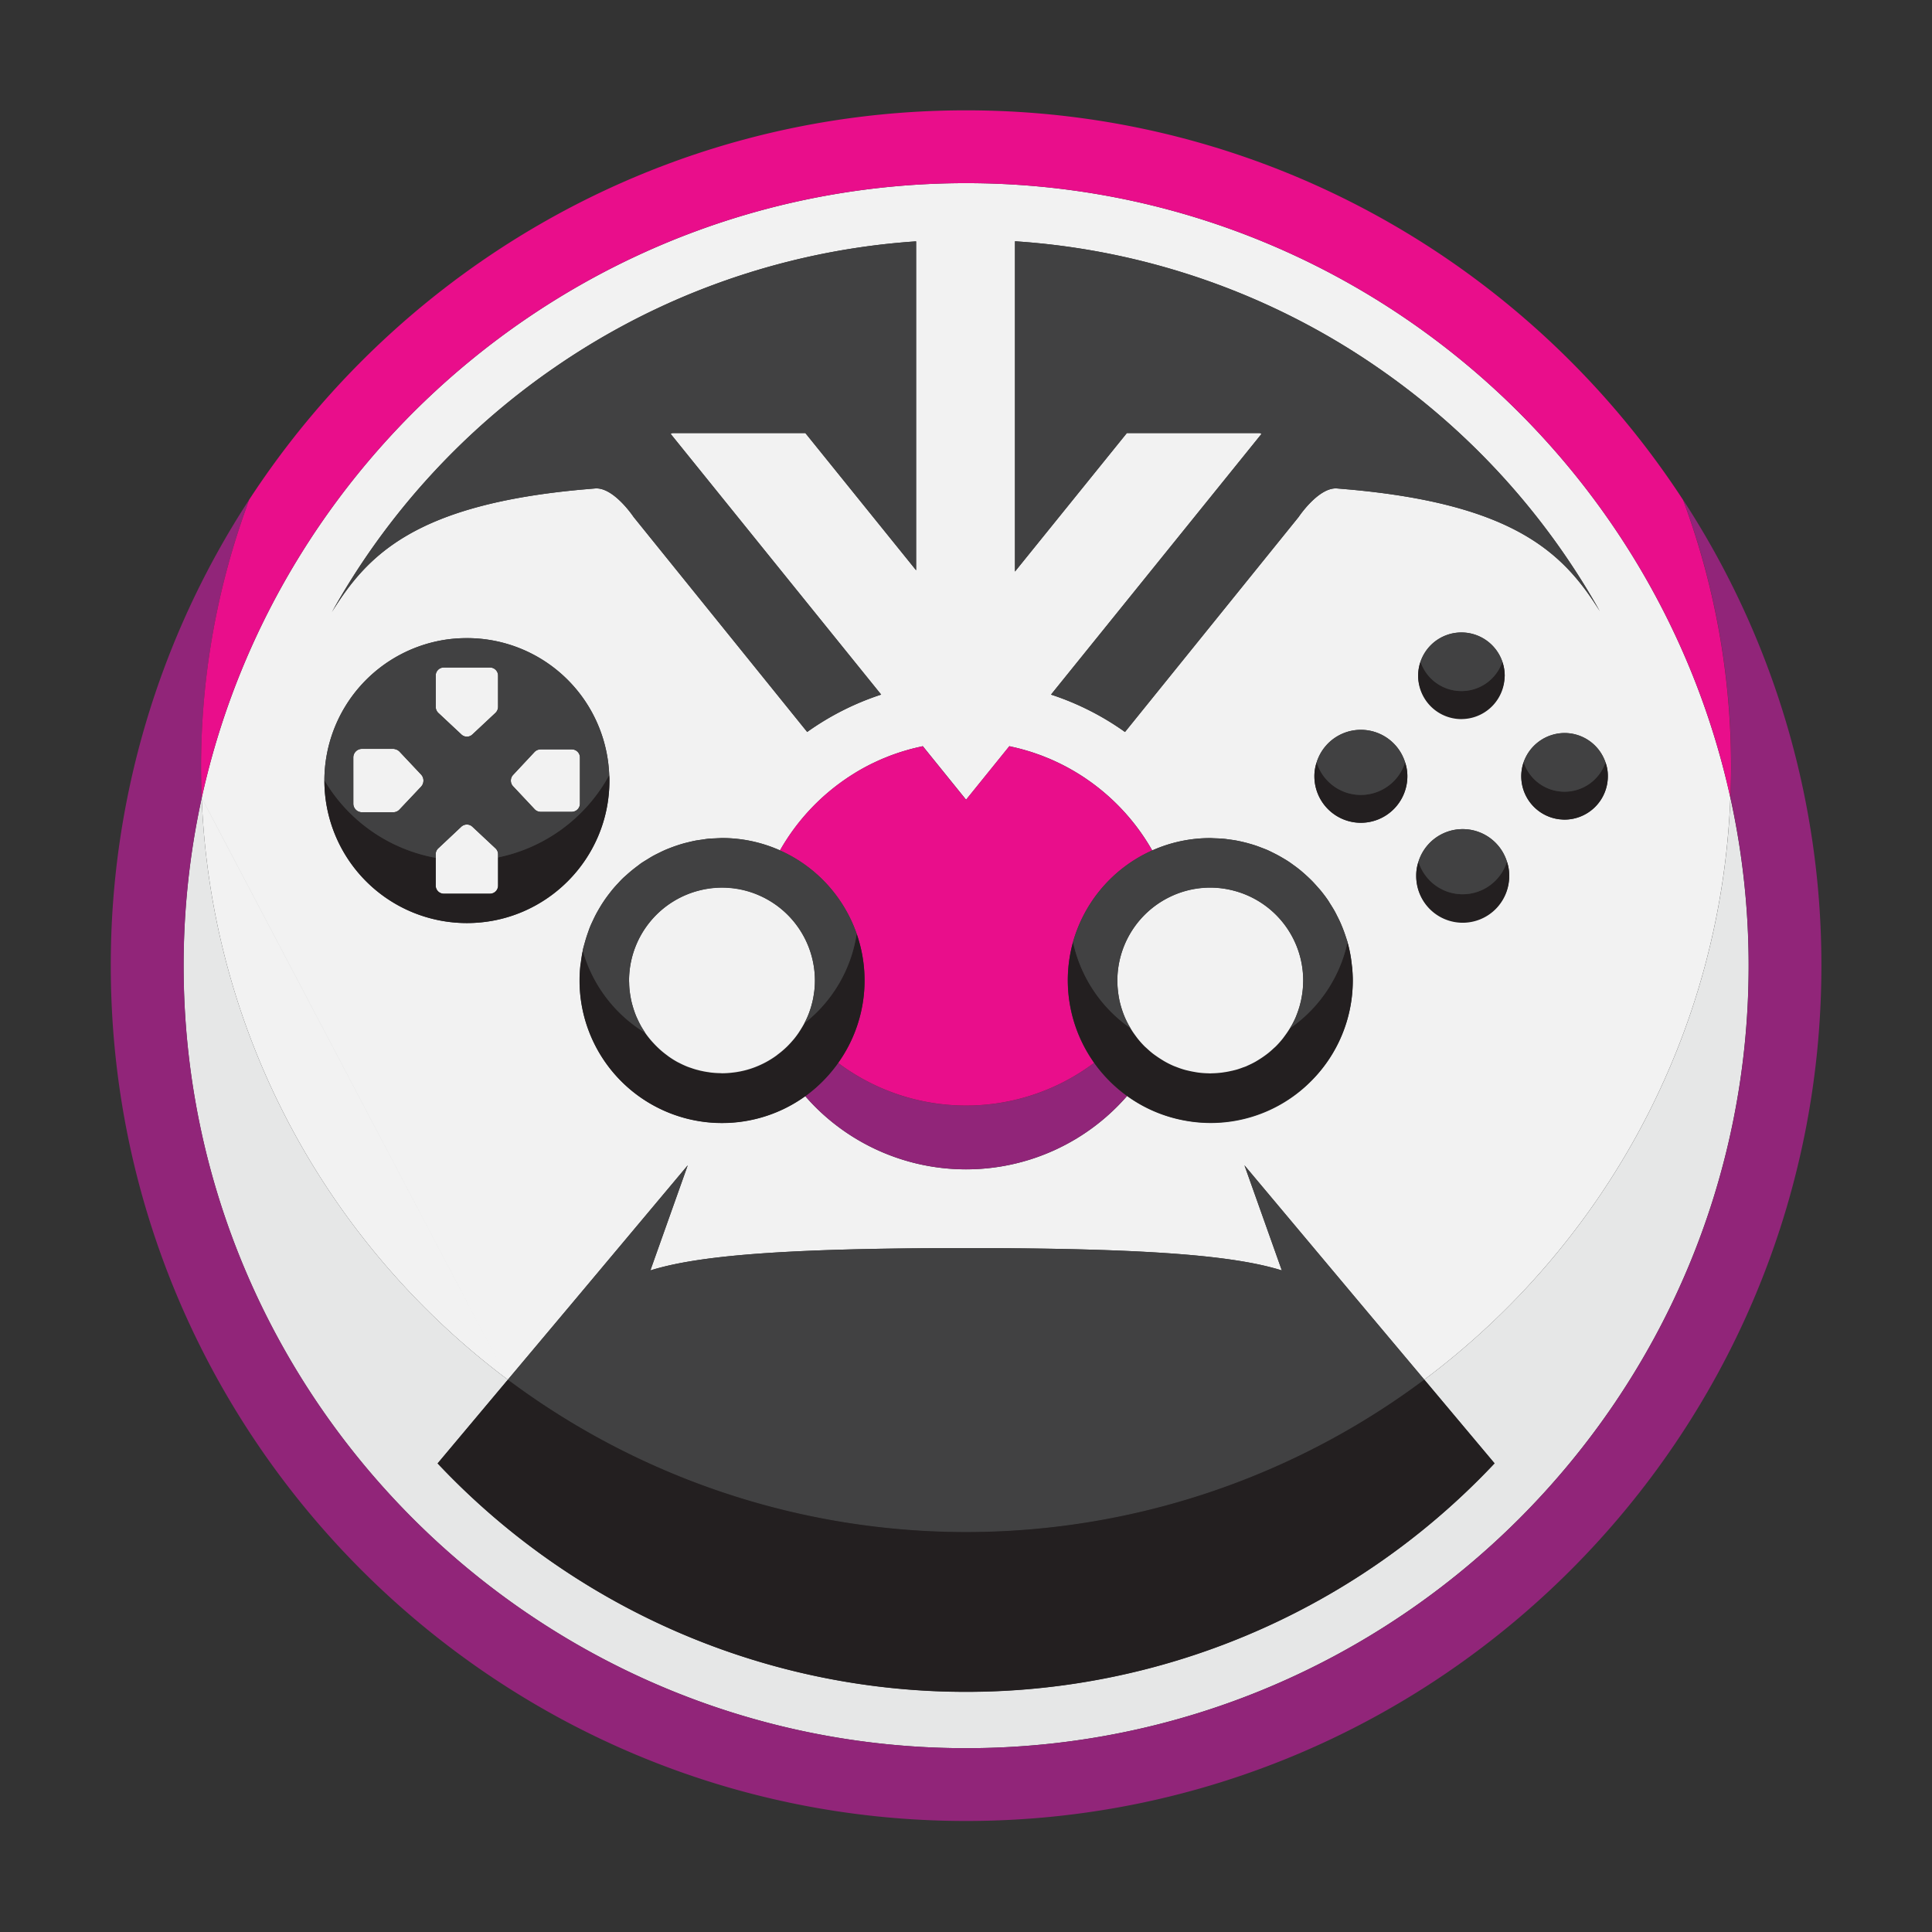 <svg id="Layer_1" data-name="Layer 1" xmlns="http://www.w3.org/2000/svg" viewBox="0 0 1920 1920"><rect x="0" y="0" width="1920" height="1920" fill="#333333" stroke="none"/><defs><style>.cls-1{fill:#f2f2f2;}.cls-2{fill:#e6e7e7;}.cls-3{fill:#231f20;}.cls-4{fill:#414142;}.cls-5{fill:#912579;}.cls-6{fill:#e90e8b;}</style></defs><path class="cls-1" d="M458.49,729.87a7.92,7.92,0,0,0,11,0l22.91-21.43A8.41,8.41,0,0,0,495,702.5V671.42a8.06,8.06,0,0,0-8.06-8.06H441.09a8,8,0,0,0-8.06,8.06V702.5a8.44,8.44,0,0,0,2.54,5.94Z"/><path class="cls-1" d="M531.26,804.14a8.15,8.15,0,0,0,5.94,2.65h31.09a8.16,8.16,0,0,0,8.06-8.17V752.79a8.06,8.06,0,0,0-8.06-8.06H537.2a8.44,8.44,0,0,0-5.94,2.54l-21.43,22.92a8.3,8.3,0,0,0,0,11.14Z"/><path class="cls-1" d="M492.43,843.07l-22.91-21.43a8,8,0,0,0-5.52-2.23,8.34,8.34,0,0,0-5.51,2.12l-22.92,21.54A8,8,0,0,0,433,848.9v31.19a8.06,8.06,0,0,0,8.06,8.07h45.83a8.06,8.06,0,0,0,8.06-8.07V848.9A8,8,0,0,0,492.43,843.07Z"/><path class="cls-1" d="M359.72,807.21H390.8a8.42,8.42,0,0,0,6.16-2.65l21.64-22.92a8.89,8.89,0,0,0,0-11.77L397.06,747a8.6,8.6,0,0,0-4.35-2.44,5.55,5.55,0,0,0-1.91-.31H359.72a8.56,8.56,0,0,0-8.59,8.59v45.83A8.56,8.56,0,0,0,359.72,807.21Z"/><path class="cls-1" d="M200.44,792.93c9.41,236.48,126.81,445.25,304.26,578.21m0,0L509,1366l61.57-73.3,112.87-134.62-37.13,104.47c46.43-14.56,131-22.19,313.74-22.19s267.31,7.63,313.81,22.19l-37.14-104.47,112.88,134.62,61.57,73.3,4.26,5.09h0c177.45-132.89,294.86-341.66,304.19-578.14,0,0,0-.07,0-.11C1643.1,443.92,1331.63,182,960.08,182S277,444,200.47,792.92m350-427.29a.2.2,0,0,0,.13-.06,718.38,718.38,0,0,1,139.94-75.43h.06a717.79,717.79,0,0,1,219.8-50.29V566.72L800.38,430.4H668c-.49.28-1,.52-1.49.8L787.77,581.41h0l87.93,108.89a272.14,272.14,0,0,0-73.51,37.14L629.66,513.78S609.85,484,591.44,485.43l-11.67,1C412.57,501.34,365,551.62,329.84,608.25A723.8,723.8,0,0,1,550.52,365.63ZM464,917.33A141.62,141.62,0,0,1,322.38,775.81v-.42A141.68,141.68,0,0,1,446.82,635.14a151.78,151.78,0,0,1,17.18-1A141.38,141.38,0,0,1,605.42,770.29a48.6,48.6,0,0,1,.21,5.52C605.63,853.89,542.19,917.33,464,917.33Zm838.85,157.23a140.24,140.24,0,0,1-125,39.17l0,0a140.55,140.55,0,0,1-57.8-24.51,212,212,0,0,1-310.08,10.58c-3.38-3.39-6.6-6.92-9.76-10.53a140.61,140.61,0,0,1-57.83,24.47l0,0a141.55,141.55,0,0,1-165.72-124.8,142.84,142.84,0,0,1,.05-29.33c.12-1.13.37-2.22.51-3.34.5-3.85,1.06-7.68,1.86-11.43,0-.08,0-.16,0-.25.55-2.58,1.29-5.09,2-7.62q1.39-5.07,3.14-10c.75-2.09,1.45-4.21,2.29-6.26s1.79-4,2.72-6S591,911,592,909.1s2.13-3.88,3.25-5.79,2.07-3.52,3.18-5.24q1.8-2.8,3.73-5.52c1.17-1.65,2.38-3.25,3.62-4.84,1.37-1.77,2.75-3.52,4.2-5.22,1.3-1.51,2.66-3,4-4.41,1.53-1.65,3-3.31,4.65-4.89,1.39-1.36,2.88-2.63,4.34-3.94q5.14-4.63,10.75-8.76c1.27-.94,2.49-2,3.8-2.85,1.94-1.33,4-2.51,6-3.75,1.61-1,3.19-2,4.85-2.94,2-1.14,4.14-2.17,6.24-3.22,1.73-.86,3.45-1.72,5.21-2.51,2.14-1,4.31-1.83,6.51-2.68,1.82-.7,3.64-1.38,5.5-2,2.23-.76,4.48-1.48,6.76-2.13,1.9-.55,3.82-1,5.75-1.48,2.32-.56,4.63-1.11,7-1.56,2-.37,4-.62,6-.91,2.39-.34,4.75-.73,7.17-1,2.13-.19,4.31-.22,6.47-.32.87,0,1.73-.11,2.61-.14v0c1.35,0,2.67-.17,4-.17a141.11,141.11,0,0,1,57.62,12.28,213.93,213.93,0,0,1,64.94-70.74h0l1.78-1.24c2.31-1.54,4.65-3,7-4.49.44-.27.87-.56,1.3-.82q8.58-5.21,17.66-9.61l1.6-.73q3.66-1.74,7.39-3.35c.94-.4,1.91-.77,2.86-1.16,2.11-.87,4.22-1.72,6.35-2.51,1.13-.42,2.27-.81,3.41-1.22,2-.7,4-1.39,6-2,1.24-.4,2.49-.78,3.74-1.15,1.95-.58,3.91-1.15,5.89-1.68,1.31-.35,2.62-.68,3.94-1,2-.48,3.92-.93,5.89-1.36.72-.16,1.42-.35,2.15-.5l0,0,43,53.2,43-53.19,0,0c.8.17,1.57.38,2.37.55,1.82.4,3.64.81,5.45,1.26,1.45.36,2.91.73,4.35,1.12,1.82.49,3.62,1,5.43,1.54,1.39.42,2.78.84,4.17,1.28q2.78.9,5.52,1.88c1.29.45,2.58.89,3.86,1.37,2,.73,3.91,1.52,5.86,2.31,1.1.45,2.22.88,3.31,1.35,2.33,1,4.63,2.06,6.92,3.13.67.32,1.36.61,2,.94q9.08,4.4,17.65,9.6l1,.61q3.76,2.31,7.43,4.76c.52.35,1,.72,1.55,1.08a214,214,0,0,1,65.1,70.8,140.91,140.91,0,0,1,57.65-12.26c1.32,0,2.62.12,3.94.16h0l1.11.06c2.62.09,5.24.16,7.81.39,2.16.2,4.28.52,6.41.81s4.41.6,6.58,1,4.25.86,6.35,1.35,4.21,1,6.29,1.62,4.08,1.16,6.09,1.83,4.19,1.49,6.26,2.29c1.88.72,3.77,1.4,5.61,2.2,2.56,1.11,5,2.37,7.52,3.62s4.93,2.61,7.34,4c2.2,1.29,4.42,2.57,6.54,4,1.64,1.08,3.21,2.24,4.8,3.39,1.81,1.3,3.6,2.61,5.34,4,1.57,1.24,3.09,2.53,4.6,3.84,1.68,1.45,3.31,2.94,4.92,4.47,1.42,1.34,2.83,2.69,4.19,4.1,1.65,1.71,3.23,3.48,4.79,5.27,1.18,1.34,2.39,2.64,3.51,4,2.52,3.1,4.94,6.3,7.19,9.62.66,1,1.22,2,1.85,3,1.66,2.57,3.28,5.18,4.78,7.87.76,1.36,1.44,2.77,2.15,4.17,1.26,2.45,2.48,4.92,3.59,7.45q.93,2.1,1.78,4.25c1.12,2.75,2.13,5.55,3.07,8.39.41,1.22.83,2.43,1.2,3.66.26.86.58,1.68.82,2.54v.11c.88,3.12,1.64,6.3,2.3,9.52l.06.32c.82,4,1.41,8.14,1.87,12.3.11,1,.22,2,.31,2.95.39,4.32.66,8.68.66,13.1A141,141,0,0,1,1302.85,1074.56Zm49.53-256.85a46.27,46.27,0,0,1-46.15-46.25,42.58,42.58,0,0,1,2.23-13.79,46.05,46.05,0,0,1,87.94,0,42.58,42.58,0,0,1,2.23,13.79A46.36,46.36,0,0,1,1352.38,817.71Zm101.2,98.67a46.21,46.21,0,0,1-46.15-46.26,42.85,42.85,0,0,1,2.23-13.79,46.06,46.06,0,0,1,87.95,0,42.85,42.85,0,0,1,2.23,13.79A46.3,46.3,0,0,1,1453.58,916.38Zm-44.24-244.85a43,43,0,0,1,86,0,3.47,3.47,0,0,1-.1,1.06,43,43,0,0,1-85.94-1.06Zm188.52,99.93a43.1,43.1,0,0,1-43.07,43.07c-1.7,0-3.5-.21-5.09-.32a43.06,43.06,0,0,1-35.54-56.75,43.32,43.32,0,0,1,40.63-29,43,43,0,0,1,40.74,29.17A39.24,39.24,0,0,1,1597.86,771.46Zm-257.4-285.07-11.68-1c-18.4-1.41-38.22,28.35-38.22,28.35L1118,727.44a271.8,271.8,0,0,0-73.52-37.15l21.76-26.95h0L1253.68,431.2c-.49-.28-1-.52-1.49-.8H1119.83L1008.67,568V239.78a716.32,716.32,0,0,1,360.9,125.79c0,.06.07.06.07.06a724,724,0,0,1,220.29,241.85C1554.79,551.17,1506.88,501.27,1340.46,486.39Z"/><path class="cls-2" d="M1415.47,1371.07l69.81,83.19a721.1,721.1,0,0,1-1050.38.07l69.8-83.19c-177.45-133-294.85-341.73-304.26-578.21a781.79,781.79,0,0,0-18,166.74c0,428.76,348.82,777.66,777.66,777.66s777.66-348.9,777.66-777.66a777.33,777.33,0,0,0-18.09-166.74C1710.33,1029.41,1592.92,1238.18,1415.47,1371.07Z"/><path class="cls-3" d="M1352.38,790a46,46,0,0,1-43.92-32.36,42.58,42.58,0,0,0-2.23,13.79,46.2,46.2,0,1,0,92.4,0,42.58,42.58,0,0,0-2.23-13.79A46.16,46.16,0,0,1,1352.38,790Z"/><path class="cls-3" d="M1453.58,888.69a46,46,0,0,1-43.92-32.36,42.85,42.85,0,0,0-2.23,13.79,46.21,46.21,0,1,0,92.41,0,42.85,42.85,0,0,0-2.23-13.79A46.18,46.18,0,0,1,1453.58,888.69Z"/><path class="cls-4" d="M1415.46,1371.07l-4.26-5.09-61.57-73.3-112.88-134.62,37.14,104.47c-46.5-14.56-131.09-22.19-313.81-22.19s-267.31,7.63-313.74,22.19l37.13-104.47L570.6,1292.68,509,1366l-4.31,5.14a760,760,0,0,0,910.76,0Z"/><path class="cls-4" d="M840.11,774.43h0l1.78-1.24Z"/><path class="cls-4" d="M1003.08,741.57l0,0c.81.16,1.61.32,2.41.5C1004.65,742,1003.88,741.74,1003.08,741.57Z"/><path class="cls-4" d="M917.09,741.57c-.73.15-1.43.34-2.15.5l2.18-.46Z"/><path class="cls-4" d="M1369.64,365.63s-.07,0-.07-.06a716.32,716.32,0,0,0-360.9-125.79V568L1119.83,430.4h132.36c.49.28,1,.52,1.49.8L1066.25,663.33h0l-21.76,26.95A271.8,271.8,0,0,1,1118,727.44l172.54-213.66s19.82-29.76,38.22-28.35l11.68,1c166.42,14.88,214.33,64.78,249.47,121.09A724,724,0,0,0,1369.64,365.63Z"/><path class="cls-4" d="M579.77,486.39l11.67-1c18.41-1.41,38.22,28.35,38.22,28.35l172.5,213.65a272.14,272.14,0,0,1,73.51-37.14L787.74,581.4h0L666.48,431.2c.49-.28,1-.52,1.49-.8H800.38L910.45,566.72V239.85a717.79,717.79,0,0,0-219.8,50.29h-.06a718.38,718.38,0,0,0-139.94,75.43.2.2,0,0,1-.13.06A723.8,723.8,0,0,0,329.84,608.25C365,551.62,412.57,501.34,579.77,486.39Z"/><path class="cls-3" d="M1554.79,786.74a40.08,40.08,0,0,1-5.09-.32,42.62,42.62,0,0,1-35.54-29,43.06,43.06,0,0,0,35.54,56.75c1.59.11,3.39.32,5.09.32a43.1,43.1,0,0,0,43.07-43.07,39.24,39.24,0,0,0-2.33-13.79A43.07,43.07,0,0,1,1554.79,786.74Z"/><path class="cls-3" d="M1452.42,714.6a43,43,0,0,0,42.86-42,3.47,3.47,0,0,0,.1-1.06,43.07,43.07,0,0,0-2.33-13.9,43,43,0,0,1-81.37,0,43,43,0,0,0,40.74,57Z"/><path class="cls-3" d="M605.42,770.29A163.22,163.22,0,0,1,495,852.09v28a8.06,8.06,0,0,1-8.06,8.07H441.09a8.06,8.06,0,0,1-8.06-8.07V852.51a162.25,162.25,0,0,1-110.65-77.12v.42A141.62,141.62,0,0,0,464,917.33c78.19,0,141.63-63.44,141.63-141.52A48.6,48.6,0,0,0,605.42,770.29Z"/><path class="cls-5" d="M1123.5,1021.91c.35.59.8,1.12,1.17,1.7-.37-.59-.73-1.19-1.09-1.79Z"/><path class="cls-5" d="M772.25,1048.67a.2.2,0,0,1,0,.08,91.09,91.09,0,0,0,9.9-8.48,91.68,91.68,0,0,1-9.94,8.39Z"/><path class="cls-5" d="M795.33,1024c.45-.71.92-1.4,1.35-2.12l0,0C796.21,1022.56,795.79,1023.29,795.33,1024Z"/><path class="cls-5" d="M1145.39,1046.73c.83.66,1.67,1.32,2.53,2l0,0C1147.09,1048,1146.22,1047.39,1145.39,1046.73Z"/><path class="cls-5" d="M1087.33,1056.28a211.9,211.9,0,0,1-254.4.07,142.44,142.44,0,0,1-32.75,32.9c3.16,3.61,6.38,7.14,9.76,10.53A212,212,0,0,0,1120,1089.2,142.07,142.07,0,0,1,1087.33,1056.28Z"/><path class="cls-6" d="M851.33,928a141,141,0,0,1-18.4,128.31,211.9,211.9,0,0,0,254.4-.07,141.54,141.54,0,0,1-21-120v-.11A142.13,142.13,0,0,1,1145,845.15a214,214,0,0,0-65.1-70.8c-.52-.36-1-.73-1.55-1.08q-3.66-2.46-7.43-4.76l-1-.61q-8.57-5.19-17.65-9.6c-.67-.33-1.36-.62-2-.94-2.29-1.07-4.59-2.13-6.92-3.13-1.09-.47-2.21-.9-3.31-1.35-1.95-.79-3.89-1.58-5.86-2.31-1.28-.48-2.57-.92-3.86-1.37q-2.74-1-5.52-1.88c-1.39-.44-2.78-.86-4.17-1.28-1.81-.53-3.61-1-5.43-1.54-1.44-.39-2.9-.76-4.35-1.12-1.81-.45-3.63-.86-5.45-1.26-.8-.18-1.6-.34-2.41-.5l-43,53.19-43-53.2-2.18.46c-2,.43-3.94.88-5.89,1.36-1.32.33-2.63.66-3.94,1-2,.53-3.94,1.1-5.89,1.68-1.25.37-2.5.75-3.74,1.15-2,.64-4,1.33-6,2-1.14.41-2.28.8-3.41,1.22-2.13.79-4.24,1.64-6.35,2.51-1,.39-1.92.76-2.86,1.16q-3.74,1.6-7.39,3.35l-1.6.73q-9.08,4.4-17.66,9.61c-.43.26-.86.55-1.3.82-2.36,1.46-4.7,2.95-7,4.49l-1.78,1.24a213.93,213.93,0,0,0-64.94,70.74A141.73,141.73,0,0,1,851.33,928Z"/><path class="cls-3" d="M832.93,1056.35A141,141,0,0,0,851.33,928a139.34,139.34,0,0,1-51.77,88.69l-.12.21c-.66,1.28-1.37,2.52-2.1,3.76-.22.39-.43.8-.66,1.18-.43.72-.9,1.41-1.35,2.12-.63,1-1.24,2-1.91,2.94-1.37,2-2.8,3.91-4.32,5.77-.43.52-.88,1-1.32,1.53-1.36,1.6-2.78,3.16-4.24,4.66-.45.46-.89.92-1.35,1.37a91.09,91.09,0,0,1-9.9,8.48h0c-.92.68-1.86,1.33-2.81,2l-.79.54a92.51,92.51,0,0,1-15.15,8.2l-.31.12c-2.65,1.12-5.35,2.11-8.12,3l-.25.08a91.14,91.14,0,0,1-17.32,3.56l-1.08.12c-2.94.28-5.89.48-8.9.48-.6,0-1.17-.1-1.77-.11-3-.06-5.88-.23-8.76-.56h-.11c-1.22-.14-2.41-.37-3.61-.56l-.25,0c-2.18-.35-4.35-.74-6.48-1.24l-.1,0c-1.29-.3-2.56-.63-3.82-1l-.1,0c-2.13-.6-4.21-1.29-6.28-2l-.08,0c-1.13-.41-2.28-.79-3.39-1.24h0c-2.73-1.12-5.4-2.36-8-3.72-.39-.2-.81-.36-1.2-.58a90.1,90.1,0,0,1-8.58-5.32c-.82-.57-1.6-1.2-2.41-1.8-2-1.45-3.86-3-5.69-4.56-.83-.72-1.64-1.47-2.44-2.22-1.81-1.69-3.54-3.46-5.21-5.29-.63-.69-1.27-1.36-1.88-2.06a94.9,94.9,0,0,1-6.21-8,140.22,140.22,0,0,1-62-81.79c0,.09,0,.17,0,.25-.8,3.75-1.36,7.58-1.86,11.43-.14,1.12-.39,2.21-.51,3.34a142.84,142.84,0,0,0-.05,29.33,141.57,141.57,0,0,0,223.53,100.31A142.44,142.44,0,0,0,832.93,1056.35Z"/><path class="cls-1" d="M803.55,1007.81c.27-.7.52-1.41.78-2.12q1.36-3.78,2.4-7.7c.21-.81.43-1.62.63-2.44.65-2.76,1.16-5.58,1.55-8.44.08-.61.21-1.22.28-1.84a91.15,91.15,0,0,0,.66-10.76,92.47,92.47,0,0,0-53.83-84,0,0,0,0,1,0,0,90.45,90.45,0,0,0-60.89-5.66v0a92.52,92.52,0,0,0-70,89.63c0,.88.08,1.74.1,2.61,0,1.8.12,3.6.27,5.37.11,1.28.28,2.54.44,3.81.2,1.51.42,3,.69,4.48.22,1.24.45,2.48.72,3.7.37,1.69.82,3.36,1.29,5,.41,1.43.83,2.86,1.31,4.27.62,1.85,1.28,3.69,2,5.49.44,1.08.93,2.13,1.41,3.19q1,2.12,2,4.19c.53,1,1.05,2,1.61,3,.89,1.57,1.83,3.09,2.81,4.6.45.7.87,1.44,1.34,2.13h0a94.9,94.9,0,0,0,6.21,8c.61.7,1.25,1.37,1.88,2.06,1.67,1.83,3.4,3.6,5.21,5.29.8.75,1.61,1.5,2.44,2.22,1.83,1.6,3.74,3.11,5.69,4.56.81.6,1.59,1.23,2.41,1.8a90.1,90.1,0,0,0,8.58,5.32c.39.22.81.38,1.2.58,2.59,1.36,5.26,2.6,8,3.72h0c1.11.45,2.26.83,3.39,1.24l.08,0c2.07.74,4.15,1.43,6.28,2l.1,0c1.26.35,2.53.68,3.82,1l.1,0c2.13.5,4.3.89,6.48,1.24l.25,0c1.2.19,2.39.42,3.61.56H707c2.88.33,5.8.5,8.76.56.6,0,1.17.11,1.77.11,3,0,6-.2,8.9-.48l1.08-.12a91.14,91.14,0,0,0,17.32-3.56l.25-.08c2.77-.87,5.47-1.86,8.12-3l.31-.12a92.51,92.51,0,0,0,15.15-8.2l.79-.54c.95-.64,1.89-1.29,2.81-2l0-.08h0a91.68,91.68,0,0,0,9.94-8.39c.46-.45.9-.91,1.35-1.37,1.46-1.5,2.88-3.06,4.24-4.66.44-.51.89-1,1.32-1.53,1.52-1.86,2.95-3.79,4.32-5.77.67-1,1.28-2,1.91-2.94.46-.71.88-1.44,1.32-2.16.23-.38.47-.75.69-1.14.73-1.24,1.44-2.48,2.1-3.76.11-.21.2-.43.31-.65A89.74,89.74,0,0,0,803.55,1007.81Z"/><path class="cls-3" d="M1343.34,958.46c-.46-4.16-1-8.27-1.87-12.3l-.06-.32c-.66-3.22-1.42-6.4-2.3-9.52a139.88,139.88,0,0,1-57.07,85.51c-.33.55-.75,1-1.09,1.58-1.32,2.1-2.72,4.12-4.2,6.1-.7.94-1.37,1.91-2.11,2.82a92.67,92.67,0,0,1-6.67,7.46c-.79.78-1.65,1.48-2.46,2.23-1.73,1.61-3.49,3.17-5.34,4.64-1.17.93-2.39,1.82-3.61,2.69-1.66,1.2-3.38,2.34-5.13,3.43-1.26.78-2.51,1.58-3.81,2.31-2.48,1.38-5,2.64-7.66,3.8-.45.2-.87.44-1.32.63-.86.37-1.78.64-2.66,1l-.11,0c-2.36.91-4.74,1.75-7.19,2.47l-.09,0c-1.29.38-2.62.69-3.93,1l-.17,0c-2.22.54-4.46,1-6.74,1.37l-.24,0c-1.25.2-2.49.42-3.75.57h-.15q-4.63.54-9.41.63c-.51,0-1,.1-1.51.1s-1-.1-1.51-.1c-3.18-.06-6.31-.27-9.41-.63-1.37-.16-2.7-.4-4-.62-2.33-.38-4.62-.84-6.89-1.4-1.34-.32-2.68-.64-4-1-2.61-.76-5.16-1.65-7.67-2.64-.94-.36-1.9-.69-2.83-1.09a89.57,89.57,0,0,1-8.61-4.28c-1.19-.66-2.32-1.39-3.48-2.11-1.87-1.16-3.7-2.37-5.48-3.66-.27-.19-.57-.36-.84-.56-.86-.64-1.7-1.3-2.53-2-1.93-1.53-3.77-3.16-5.57-4.84-.76-.7-1.56-1.35-2.29-2.08a91.81,91.81,0,0,1-6.65-7.43c-.79-1-1.51-2-2.26-3-1.38-1.86-2.71-3.77-3.95-5.74-.37-.58-.82-1.11-1.17-1.7l-.06-.08a140.25,140.25,0,0,1-57.08-85.51,141.59,141.59,0,1,0,278,38.19c0-4.42-.27-8.78-.66-13.1C1343.56,960.42,1343.45,959.44,1343.34,958.46Z"/><path class="cls-1" d="M1284.32,1017.72c1.21-2.26,2.34-4.57,3.36-6.94.25-.59.46-1.19.7-1.78q1.09-2.71,2-5.51c.32-1,.63-1.94.92-2.92.56-1.9,1-3.83,1.49-5.79.32-1.39.58-2.8.83-4.22s.52-3.08.71-4.64c.16-1.3.3-2.6.41-3.91.12-1.5.18-3,.23-4.54,0-1,.1-2,.1-3A92.17,92.17,0,0,0,1225,884.86v0a90.36,90.36,0,0,0-60.8,5.69h0a92.77,92.77,0,0,0-53.82,84c0,.17,0,.34,0,.51,0,2.61.16,5.18.39,7.73.07.8.16,1.6.25,2.39.28,2.45.64,4.87,1.11,7.26,0,.27.08.55.14.82.56,2.69,1.25,5.32,2,7.92.17.57.35,1.13.53,1.69.8,2.47,1.67,4.9,2.67,7.27,0,.12.09.25.14.37,1.1,2.58,2.32,5.09,3.64,7.54.19.36.39.71.59,1.06.52.94,1.12,1.83,1.67,2.75.36.6.72,1.2,1.09,1.79,1.24,2,2.57,3.88,3.95,5.74.75,1,1.47,2.05,2.26,3a91.81,91.81,0,0,0,6.65,7.43c.73.73,1.53,1.38,2.29,2.08,1.8,1.68,3.64,3.31,5.57,4.84.83.66,1.7,1.28,2.56,1.91l0,0c.27.2.57.37.84.56,1.78,1.29,3.61,2.5,5.48,3.66,1.16.72,2.29,1.45,3.48,2.11a89.57,89.57,0,0,0,8.61,4.28c.93.4,1.89.73,2.83,1.09,2.51,1,5.06,1.88,7.67,2.64,1.32.39,2.66.71,4,1,2.27.56,4.56,1,6.89,1.4,1.35.22,2.68.46,4,.62,3.1.36,6.23.57,9.41.63.51,0,1,.1,1.51.1s1-.1,1.51-.1q4.77-.09,9.41-.63h.15c1.26-.15,2.5-.37,3.75-.57l.24,0c2.28-.38,4.52-.83,6.74-1.37l.17,0c1.31-.32,2.64-.63,3.93-1l.09,0c2.45-.72,4.83-1.56,7.19-2.47l.11,0c.88-.34,1.8-.61,2.66-1,.45-.19.87-.43,1.32-.63,2.62-1.16,5.18-2.42,7.66-3.8,1.3-.73,2.55-1.53,3.81-2.31,1.75-1.09,3.47-2.23,5.13-3.43,1.22-.87,2.44-1.76,3.61-2.69,1.85-1.47,3.61-3,5.34-4.64.81-.75,1.67-1.45,2.46-2.23a92.67,92.67,0,0,0,6.67-7.46c.74-.91,1.41-1.88,2.11-2.82,1.48-2,2.88-4,4.2-6.1.82-1.3,1.65-2.6,2.41-3.95C1283.68,1018.88,1284,1018.3,1284.32,1017.72Z"/><path class="cls-4" d="M433,852.51V848.9a8,8,0,0,1,2.54-5.83l22.92-21.54a8.34,8.34,0,0,1,5.51-2.12,8,8,0,0,1,5.52,2.23l22.91,21.43A8,8,0,0,1,495,848.9v3.19a163.22,163.22,0,0,0,110.44-81.8A141.38,141.38,0,0,0,464,634.18a151.78,151.78,0,0,0-17.18,1A141.68,141.68,0,0,0,322.38,775.39,162.25,162.25,0,0,0,433,852.51Zm76.8-82.32,21.43-22.92a8.44,8.44,0,0,1,5.94-2.54h31.09a8.06,8.06,0,0,1,8.06,8.06v45.83a8.16,8.16,0,0,1-8.06,8.17H537.2a8.15,8.15,0,0,1-5.94-2.65l-21.43-22.81A8.3,8.3,0,0,1,509.83,770.19ZM433,671.42a8,8,0,0,1,8.06-8.06h45.83a8.06,8.06,0,0,1,8.06,8.06V702.5a8.41,8.41,0,0,1-2.55,5.94l-22.91,21.43a7.92,7.92,0,0,1-11,0l-22.92-21.43A8.44,8.44,0,0,1,433,702.5Zm-81.9,81.37a8.56,8.56,0,0,1,8.59-8.59H390.8a5.55,5.55,0,0,1,1.91.31,8.6,8.6,0,0,1,4.35,2.44l21.54,22.92a8.89,8.89,0,0,1,0,11.77L397,804.56a8.42,8.42,0,0,1-6.16,2.65H359.72a8.56,8.56,0,0,1-8.59-8.59Z"/><path class="cls-4" d="M641.16,1026.38h0c-.47-.69-.89-1.43-1.34-2.13-1-1.51-1.92-3-2.81-4.6-.56-1-1.08-2-1.61-3q-1.06-2.07-2-4.19c-.48-1.06-1-2.11-1.41-3.19-.73-1.8-1.39-3.64-2-5.49-.48-1.41-.9-2.84-1.31-4.27-.47-1.66-.92-3.33-1.29-5-.27-1.22-.5-2.46-.72-3.7-.27-1.48-.49-3-.69-4.48-.16-1.27-.33-2.53-.44-3.81-.15-1.77-.22-3.57-.27-5.37,0-.87-.1-1.73-.1-2.61a92.35,92.35,0,0,1,184.7,0,91.15,91.15,0,0,1-.66,10.76c-.07.62-.2,1.23-.28,1.84-.39,2.86-.9,5.68-1.55,8.44-.2.82-.42,1.63-.63,2.44q-1,3.91-2.4,7.7c-.26.71-.51,1.42-.78,2.12a89.74,89.74,0,0,1-3.8,8.48c-.07.15-.12.3-.19.44A139.34,139.34,0,0,0,851.33,928a141.75,141.75,0,0,0-133.78-95.15c-1.35,0-2.67.13-4,.17-.87,0-1.73.08-2.6.12-2.16.1-4.34.13-6.47.32-2.42.22-4.78.61-7.17,1-2,.29-4,.54-6,.91-2.37.45-4.68,1-7,1.56-1.93.46-3.85.93-5.75,1.48-2.28.65-4.53,1.37-6.76,2.13-1.86.63-3.68,1.31-5.5,2-2.2.85-4.37,1.73-6.51,2.68-1.76.79-3.48,1.65-5.21,2.51-2.1,1-4.2,2.08-6.24,3.22-1.66.93-3.24,1.95-4.85,2.94-2,1.24-4,2.42-6,3.75-1.31.9-2.53,1.91-3.8,2.85q-5.6,4.13-10.75,8.76c-1.46,1.31-3,2.58-4.34,3.94-1.61,1.58-3.12,3.24-4.65,4.89-1.36,1.45-2.72,2.9-4,4.41-1.45,1.7-2.83,3.45-4.2,5.22-1.24,1.59-2.45,3.19-3.62,4.84q-1.93,2.72-3.73,5.52c-1.11,1.72-2.15,3.47-3.18,5.24S593,907.13,592,909.1s-1.84,3.76-2.72,5.66-1.88,4-2.72,6-1.54,4.17-2.29,6.26q-1.74,4.9-3.14,10c-.69,2.53-1.43,5-2,7.62A140.22,140.22,0,0,0,641.16,1026.38Z"/><path class="cls-4" d="M1066.36,936.21v.11a140.25,140.25,0,0,0,57.08,85.51c-.54-.9-1-1.84-1.53-2.76-.2-.35-.4-.7-.59-1.06-1.32-2.45-2.54-5-3.64-7.54,0-.12-.09-.25-.14-.37-1-2.37-1.87-4.8-2.67-7.27-.18-.56-.36-1.12-.53-1.69-.79-2.6-1.48-5.23-2-7.92-.06-.27-.09-.55-.14-.82-.47-2.39-.83-4.81-1.11-7.26-.09-.79-.18-1.59-.25-2.39-.23-2.55-.38-5.12-.39-7.73,0-.17,0-.34,0-.51a92.35,92.35,0,1,1,184.7,0c0,1-.07,2-.1,3,0,1.52-.11,3-.23,4.54-.11,1.31-.25,2.61-.41,3.91-.19,1.56-.44,3.1-.71,4.64s-.51,2.83-.83,4.22c-.44,2-.93,3.89-1.49,5.79-.29,1-.6,1.95-.92,2.92q-.93,2.79-2,5.51c-.24.59-.45,1.19-.7,1.78-1,2.37-2.15,4.68-3.36,6.94-.31.58-.64,1.16-1,1.74-.45.79-.86,1.59-1.32,2.37a139.88,139.88,0,0,0,57.07-85.51v-.11c-.24-.86-.56-1.68-.82-2.54-.37-1.23-.79-2.44-1.2-3.66-.94-2.84-1.95-5.64-3.07-8.39q-.86-2.14-1.78-4.25c-1.11-2.53-2.33-5-3.59-7.45-.71-1.4-1.39-2.81-2.15-4.17-1.5-2.69-3.12-5.3-4.78-7.87-.63-1-1.19-2-1.85-3-2.25-3.32-4.67-6.52-7.19-9.62-1.12-1.39-2.33-2.69-3.51-4-1.56-1.79-3.14-3.56-4.79-5.27-1.36-1.41-2.77-2.76-4.19-4.1-1.61-1.53-3.24-3-4.92-4.47-1.51-1.31-3-2.6-4.6-3.84-1.74-1.39-3.53-2.7-5.34-4-1.59-1.15-3.16-2.31-4.8-3.39-2.12-1.41-4.34-2.69-6.54-4-2.41-1.4-4.84-2.74-7.34-4s-5-2.51-7.52-3.62c-1.84-.8-3.73-1.48-5.61-2.2-2.07-.8-4.14-1.59-6.26-2.29s-4-1.25-6.09-1.83-4.17-1.13-6.29-1.62-4.21-.95-6.35-1.35-4.38-.7-6.58-1-4.25-.61-6.41-.81c-2.57-.23-5.19-.3-7.81-.39l-1.1-.05c-1.32,0-2.62-.16-3.94-.16a141.58,141.58,0,0,0-136.33,103.32Z"/><path class="cls-4" d="M1352.38,790a46.16,46.16,0,0,0,44-32.36,46.05,46.05,0,0,0-87.94,0A46,46,0,0,0,1352.38,790Z"/><path class="cls-4" d="M1453.58,888.69a46.18,46.18,0,0,0,44-32.36,46.06,46.06,0,0,0-87.95,0A46,46,0,0,0,1453.58,888.69Z"/><path class="cls-4" d="M1554.79,728.5a43.32,43.32,0,0,0-40.63,29,42.62,42.62,0,0,0,35.54,29,40.08,40.08,0,0,0,5.09.32,43.07,43.07,0,0,0,40.74-29.07A43,43,0,0,0,1554.79,728.5Z"/><path class="cls-4" d="M1452.42,686.8a42.89,42.89,0,0,0,40.63-29.17,43,43,0,0,0-81.37,0A42.92,42.92,0,0,0,1452.42,686.8Z"/><path class="cls-5" d="M1720.39,762.25c0,9.52-.27,19-.65,28.43,0,.75,0,1.5,0,2.24a.36.36,0,0,1,0-.1s0,.07,0,.11a777.33,777.33,0,0,1,18.09,166.74c0,428.76-348.9,777.66-777.66,777.66s-777.66-348.9-777.66-777.66a781.79,781.79,0,0,1,18-166.74c-.36-10.2-.65-20.4-.65-30.68A757.7,757.7,0,0,1,244,506.72c1.17-3.28,2.22-6.61,3.43-9.86v0h0A845.27,845.27,0,0,0,110.09,959.67c0,468.69,381.3,850,850,850s850-381.31,850-850a845.28,845.28,0,0,0-137.38-462.83A757.7,757.7,0,0,1,1720.39,762.25Z"/><path class="cls-3" d="M513.17,1526.1a720.77,720.77,0,0,0,972.11-71.84l-69.81-83.19h0l0,0a760.43,760.43,0,0,1-910.78.05l-69.8,83.19A727.38,727.38,0,0,0,513.17,1526.1Z"/><path class="cls-6" d="M244,506.72A758.61,758.61,0,0,0,199.8,762.25c0,10.28.27,20.49.67,30.67C277,444,588.49,182,960.08,182s683,261.94,759.59,610.84a.36.36,0,0,0,0,.1c0-.74,0-1.49,0-2.24.35-9.44.62-18.9.62-28.43a758.42,758.42,0,0,0-47.65-265.39c-151.77-232.92-414.5-387.23-712.63-387.23S399.23,263.94,247.46,496.84v0C246.24,500.11,245.19,503.44,244,506.72Z"/></svg>